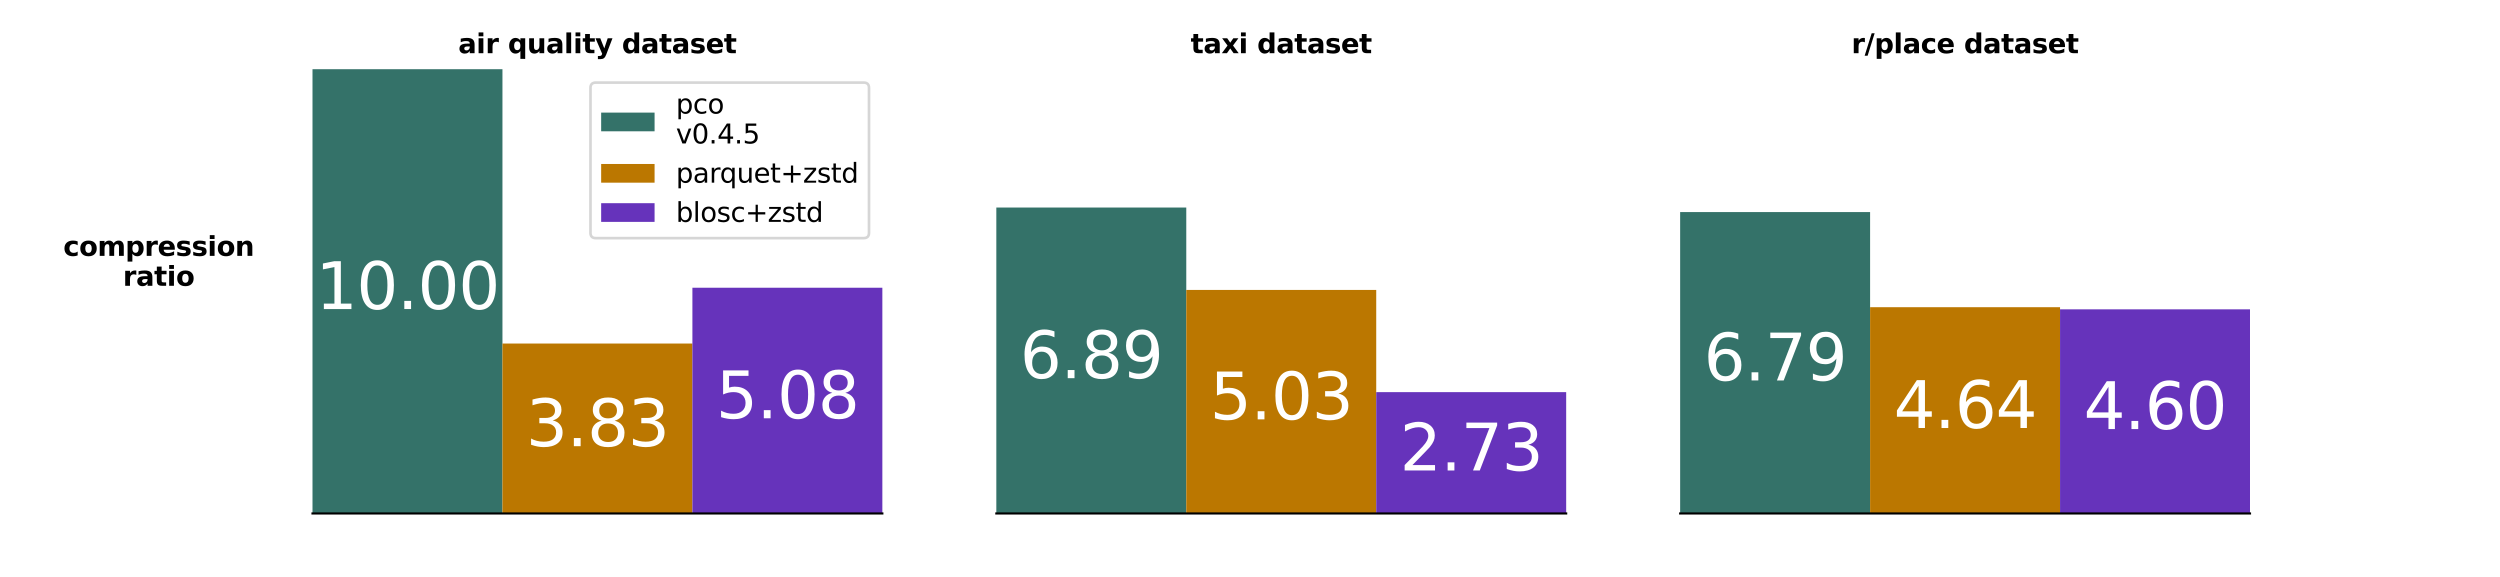 <svg xmlns="http://www.w3.org/2000/svg" xmlns:xlink="http://www.w3.org/1999/xlink" width="1248" height="288" viewBox="0 0 936 216">
    <defs>
        <style>
            *{stroke-linejoin:round;stroke-linecap:butt}
        </style>
    </defs>
    <g id="figure_1">
        <path id="patch_1" d="M0 216h936V0H0z" style="fill:#fff"/>
        <g id="axes_1">
            <path id="patch_2" d="M117 192.24h213.353V25.92H117z" style="fill:#fff"/>
            <path id="patch_3" d="M117 192.24h71.118V25.92H117z" clip-path="url(#p340e443122)" style="fill:#347269"/>
            <path id="patch_4" d="M188.118 192.24h71.117v-63.615h-71.117z" clip-path="url(#p340e443122)" style="fill:#b70"/>
            <path id="patch_5" d="M259.235 192.24h71.118v-84.513h-71.118z" clip-path="url(#p340e443122)" style="fill:#63b"/>
            <g id="matplotlib.axis_2">
                <g id="text_1">
                    <g transform="matrix(.1 0 0 -.1 23.69 95.802)">
                        <defs>
                            <path id="DejaVuSans-Bold-63" d="M3366 3391v-913q-228 156-458 231t-477 75q-468 0-729-273t-261-764q0-491 261-765 261-273 729-273 263 0 499 78 236 79 436 232V103Q3103 6 2833-42q-270-49-542-49-947 0-1482 486-534 486-534 1352t534 1351q535 486 1482 486 275 0 542-48t533-145z" transform="scale(.016)"/>
                            <path id="DejaVuSans-Bold-6f" d="M2203 2784q-372 0-567-267t-195-770q0-503 195-771 195-267 567-267 366 0 559 267 194 268 194 771t-194 770q-193 267-559 267zm0 800q903 0 1411-488 508-487 508-1349 0-863-508-1351Q3106-91 2203-91q-906 0-1417 487-511 488-511 1351 0 862 511 1349 511 488 1417 488z" transform="scale(.016)"/>
                            <path id="DejaVuSans-Bold-6d" d="M3781 2919q213 325 505 495t642 170q603 0 919-372 316-371 316-1081V0H5038v1825q3 41 4 84 2 44 2 125 0 372-110 539-109 168-353 168-318 0-492-263-173-262-180-759V0H2784v1825q0 581-100 748-100 168-356 168-322 0-497-264t-175-755V0H531v3500h1125v-512q207 296 474 446t589 150q362 0 640-175 279-175 422-490z" transform="scale(.016)"/>
                            <path id="DejaVuSans-Bold-70" d="M1656 506v-1837H538v4831h1118v-512q232 306 513 451t647 145q647 0 1062-514 416-514 416-1323T3878 423Q3463-91 2816-91q-366 0-647 145-281 146-513 452zm744 2266q-359 0-552-264-192-264-192-761t192-761q193-264 552-264t548 262q190 263 190 763t-190 762q-189 263-548 263z" transform="scale(.016)"/>
                            <path id="DejaVuSans-Bold-72" d="M3138 2547q-147 69-293 101-145 33-292 33-431 0-664-277-233-276-233-791V0H538v3500h1118v-575q216 344 495 501 280 158 671 158 56 0 121-5 66-4 191-20l4-1012z" transform="scale(.016)"/>
                            <path id="DejaVuSans-Bold-65" d="M4031 1759v-318H1416q40-394 284-591t681-197q353 0 723 105 371 105 762 317V213Q3469 63 3072-14t-794-77q-950 0-1477 483-526 483-526 1355 0 856 517 1346 517 491 1424 491 825 0 1320-497 495-496 495-1328zm-1150 372q0 319-186 514-186 196-486 196-325 0-528-183t-253-527h1453z" transform="scale(.016)"/>
                            <path id="DejaVuSans-Bold-73" d="M3272 3391v-850q-359 150-694 225-334 75-631 75-319 0-474-80-154-80-154-245 0-135 117-207 117-71 420-106l197-28q860-109 1156-359 297-250 297-785 0-559-413-841Q2681-91 1863-91q-347 0-718 55-370 55-761 164v850q335-162 686-244 352-81 714-81 329 0 494 90 166 91 166 270 0 150-114 223t-455 114l-197 25q-747 94-1047 347t-300 769q0 556 381 824 382 269 1169 269 310 0 650-47 341-46 741-146z" transform="scale(.016)"/>
                            <path id="DejaVuSans-Bold-69" d="M538 3500h1118V0H538v3500zm0 1363h1118v-913H538v913z" transform="scale(.016)"/>
                            <path id="DejaVuSans-Bold-6e" d="M4056 2131V0H2931v1631q0 453-20 625t-70 253q-66 110-179 171-112 61-256 61-350 0-550-271-200-270-200-748V0H538v3500h1118v-512q253 306 537 451 285 145 629 145 606 0 920-372 314-371 314-1081z" transform="scale(.016)"/>
                        </defs>
                        <use xlink:href="#DejaVuSans-Bold-63"/>
                        <use xlink:href="#DejaVuSans-Bold-6f" x="59.277"/>
                        <use xlink:href="#DejaVuSans-Bold-6d" x="127.979"/>
                        <use xlink:href="#DejaVuSans-Bold-70" x="232.178"/>
                        <use xlink:href="#DejaVuSans-Bold-72" x="303.76"/>
                        <use xlink:href="#DejaVuSans-Bold-65" x="353.076"/>
                        <use xlink:href="#DejaVuSans-Bold-73" x="420.898"/>
                        <use xlink:href="#DejaVuSans-Bold-73" x="480.42"/>
                        <use xlink:href="#DejaVuSans-Bold-69" x="539.941"/>
                        <use xlink:href="#DejaVuSans-Bold-6f" x="574.219"/>
                        <use xlink:href="#DejaVuSans-Bold-6e" x="642.92"/>
                    </g>
                    <g transform="matrix(.1 0 0 -.1 46.016 107)">
                        <defs>
                            <path id="DejaVuSans-Bold-61" d="M2106 1575q-350 0-527-119-176-118-176-350 0-212 142-333 143-120 396-120 315 0 531 226 216 227 216 568v128h-582zm1710 422V0H2688v519q-225-319-507-465-281-145-684-145-544 0-883 317-339 318-339 824 0 616 423 903 424 288 1330 288h660v87q0 266-210 389-209 124-653 124-359 0-669-72-309-72-575-216v853q360 88 722 133 363 45 725 45 947 0 1367-373 421-373 421-1214z" transform="scale(.016)"/>
                            <path id="DejaVuSans-Bold-74" d="M1759 4494v-994h1154v-800H1759V1216q0-244 97-330t385-86h575V0h-960q-662 0-939 276-276 277-276 940v1484H84v800h557v994h1118z" transform="scale(.016)"/>
                        </defs>
                        <use xlink:href="#DejaVuSans-Bold-72"/>
                        <use xlink:href="#DejaVuSans-Bold-61" x="49.316"/>
                        <use xlink:href="#DejaVuSans-Bold-74" x="116.797"/>
                        <use xlink:href="#DejaVuSans-Bold-69" x="164.6"/>
                        <use xlink:href="#DejaVuSans-Bold-6f" x="198.877"/>
                    </g>
                </g>
            </g>
            <path id="patch_6" d="M117 192.24h213.353" style="fill:none;stroke:#000;stroke-width:.8;stroke-linejoin:miter;stroke-linecap:square"/>
            <g id="text_2" style="fill:#fff" transform="matrix(.24 0 0 -.24 118.205 115.703)">
                <defs>
                    <path id="DejaVuSans-31" d="M794 531h1031v3560L703 3866v575l1116 225h631V531h1031V0H794v531z" transform="scale(.016)"/>
                    <path id="DejaVuSans-30" d="M2034 4250q-487 0-733-480-245-479-245-1442 0-959 245-1439 246-480 733-480 491 0 736 480 246 480 246 1439 0 963-246 1442-245 480-736 480zm0 500q785 0 1199-621 414-620 414-1801 0-1178-414-1799Q2819-91 2034-91q-784 0-1198 620-414 621-414 1799 0 1181 414 1801 414 621 1198 621z" transform="scale(.016)"/>
                    <path id="DejaVuSans-2e" d="M684 794h660V0H684v794z" transform="scale(.016)"/>
                </defs>
                <use xlink:href="#DejaVuSans-31"/>
                <use xlink:href="#DejaVuSans-30" x="63.623"/>
                <use xlink:href="#DejaVuSans-2e" x="127.246"/>
                <use xlink:href="#DejaVuSans-30" x="159.033"/>
                <use xlink:href="#DejaVuSans-30" x="222.656"/>
            </g>
            <g id="text_3" style="fill:#fff" transform="matrix(.24 0 0 -.24 196.958 167.055)">
                <defs>
                    <path id="DejaVuSans-33" d="M2597 2516q453-97 707-404 255-306 255-756 0-690-475-1069Q2609-91 1734-91q-293 0-604 58T488 141v609q262-153 574-231 313-78 654-78 593 0 904 234t311 681q0 413-289 645-289 233-804 233h-544v519h569q465 0 712 186t247 536q0 359-255 551-254 193-729 193-260 0-557-57-297-56-653-174v562q360 100 674 150t592 50q719 0 1137-327 419-326 419-882 0-388-222-655t-631-370z" transform="scale(.016)"/>
                    <path id="DejaVuSans-38" d="M2034 2216q-450 0-708-241-257-241-257-662 0-422 257-663 258-241 708-241t709 242q260 243 260 662 0 421-258 662-257 241-711 241zm-631 268q-406 100-633 378-226 279-226 679 0 559 398 884 399 325 1092 325 697 0 1094-325t397-884q0-400-227-679-226-278-629-378 456-106 710-416 255-309 255-755 0-679-414-1042Q2806-91 2034-91q-771 0-1186 362-414 363-414 1042 0 446 256 755 257 310 713 416zm-231 997q0-362 226-565 227-203 636-203 407 0 636 203 230 203 230 565 0 363-230 566-229 203-636 203-409 0-636-203-226-203-226-566z" transform="scale(.016)"/>
                </defs>
                <use xlink:href="#DejaVuSans-33"/>
                <use xlink:href="#DejaVuSans-2e" x="63.623"/>
                <use xlink:href="#DejaVuSans-38" x="95.41"/>
                <use xlink:href="#DejaVuSans-33" x="159.033"/>
            </g>
            <g id="text_4" style="fill:#fff" transform="matrix(.24 0 0 -.24 268.075 156.606)">
                <defs>
                    <path id="DejaVuSans-35" d="M691 4666h2478v-532H1269V2991q137 47 274 70 138 23 276 23 781 0 1237-428 457-428 457-1159 0-753-469-1171Q2575-91 1722-91q-294 0-599 50Q819 9 494 109v635q281-153 581-228t634-75q541 0 856 284 316 284 316 772 0 487-316 771-315 285-856 285-253 0-505-56-251-56-513-175v2344z" transform="scale(.016)"/>
                </defs>
                <use xlink:href="#DejaVuSans-35"/>
                <use xlink:href="#DejaVuSans-2e" x="63.623"/>
                <use xlink:href="#DejaVuSans-30" x="95.41"/>
                <use xlink:href="#DejaVuSans-38" x="159.033"/>
            </g>
            <g id="text_5" transform="matrix(.1 0 0 -.1 171.577 19.92)">
                <defs>
                    <path id="DejaVuSans-Bold-71" d="M2181 2772q-356 0-545-263-189-262-189-762t189-763q189-262 545-262 360 0 549 262 189 263 189 763t-189 762q-189 263-549 263zm738-2266q-231-309-510-453-278-144-643-144-647 0-1063 514-415 515-415 1324t415 1320q416 511 1063 511 365 0 643-144 279-143 510-453v519h1125v-4831H2919V506z" transform="scale(.016)"/>
                    <path id="DejaVuSans-Bold-75" d="M500 1363v2137h1125v-350q0-284-3-714t-3-573q0-422 22-608t75-271q68-109 179-169 111-59 255-59 350 0 550 269t200 747v1728h1119V0H2900v506q-253-306-536-452-283-145-623-145-607 0-924 372T500 1363z" transform="scale(.016)"/>
                    <path id="DejaVuSans-Bold-6c" d="M538 4863h1118V0H538v4863z" transform="scale(.016)"/>
                    <path id="DejaVuSans-Bold-79" d="M78 3500h1119l941-2375 800 2375h1118L2584-331q-221-585-517-817-295-233-779-233H641v734h350q284 0 413 91 130 90 202 325l32 97L78 3500z" transform="scale(.016)"/>
                    <path id="DejaVuSans-Bold-64" d="M2919 2988v1875h1125V0H2919v506q-231-309-510-453-278-144-643-144-647 0-1063 514-415 515-415 1324t415 1323q416 514 1063 514 362 0 642-145t511-451zM2181 722q360 0 549 262 189 263 189 763t-189 762q-189 263-549 263-356 0-545-263-189-262-189-762t189-763q189-262 545-262z" transform="scale(.016)"/>
                </defs>
                <use xlink:href="#DejaVuSans-Bold-61"/>
                <use xlink:href="#DejaVuSans-Bold-69" x="67.48"/>
                <use xlink:href="#DejaVuSans-Bold-72" x="101.758"/>
                <use xlink:href="#DejaVuSans-Bold-20" x="151.074"/>
                <use xlink:href="#DejaVuSans-Bold-71" x="185.889"/>
                <use xlink:href="#DejaVuSans-Bold-75" x="257.471"/>
                <use xlink:href="#DejaVuSans-Bold-61" x="328.662"/>
                <use xlink:href="#DejaVuSans-Bold-6c" x="396.143"/>
                <use xlink:href="#DejaVuSans-Bold-69" x="430.42"/>
                <use xlink:href="#DejaVuSans-Bold-74" x="464.697"/>
                <use xlink:href="#DejaVuSans-Bold-79" x="512.5"/>
                <use xlink:href="#DejaVuSans-Bold-20" x="577.686"/>
                <use xlink:href="#DejaVuSans-Bold-64" x="612.5"/>
                <use xlink:href="#DejaVuSans-Bold-61" x="684.082"/>
                <use xlink:href="#DejaVuSans-Bold-74" x="751.563"/>
                <use xlink:href="#DejaVuSans-Bold-61" x="799.365"/>
                <use xlink:href="#DejaVuSans-Bold-73" x="866.846"/>
                <use xlink:href="#DejaVuSans-Bold-65" x="926.367"/>
                <use xlink:href="#DejaVuSans-Bold-74" x="994.189"/>
            </g>
            <g id="legend_1">
                <path id="patch_7" d="M223.075 89.152h100.278q2 0 2-2V32.92q0-2-2-2H223.075q-2 0-2 2v54.232q0 2 2 2z" style="fill:#fff;opacity:.8;stroke:#ccc;stroke-linejoin:miter"/>
                <path id="patch_8" d="M225.075 49.157h20v-7h-20z" style="fill:#347269"/>
                <g id="text_6">
                    <g transform="matrix(.1 0 0 -.1 253.075 42.518)">
                        <defs>
                            <path id="DejaVuSans-70" d="M1159 525v-1856H581v4831h578v-531q182 312 458 463 277 152 661 152 638 0 1036-506 399-506 399-1331T3314 415Q2916-91 2278-91q-384 0-661 152-276 152-458 464zm1957 1222q0 634-261 995t-717 361q-457 0-718-361t-261-995q0-634 261-995t718-361q456 0 717 361t261 995z" transform="scale(.016)"/>
                            <path id="DejaVuSans-63" d="M3122 3366v-538q-244 135-489 202t-495 67q-560 0-870-355-309-354-309-995t309-996q310-354 870-354 250 0 495 67t489 202V134Q2881 22 2623-34q-257-57-548-57-791 0-1257 497-465 497-465 1341 0 856 470 1346 471 491 1290 491 265 0 518-55 253-54 491-163z" transform="scale(.016)"/>
                            <path id="DejaVuSans-6f" d="M1959 3097q-462 0-731-361t-269-989q0-628 267-989 268-361 733-361 460 0 728 362 269 363 269 988 0 622-269 986-268 364-728 364zm0 487q750 0 1178-488 429-487 429-1349 0-859-429-1349Q2709-91 1959-91q-753 0-1180 489-426 490-426 1349 0 862 426 1349 427 488 1180 488z" transform="scale(.016)"/>
                        </defs>
                        <use xlink:href="#DejaVuSans-70"/>
                        <use xlink:href="#DejaVuSans-63" x="63.477"/>
                        <use xlink:href="#DejaVuSans-6f" x="118.457"/>
                    </g>
                    <g transform="matrix(.1 0 0 -.1 253.075 53.716)">
                        <defs>
                            <path id="DejaVuSans-76" d="M191 3500h609L1894 563l1094 2937h609L2284 0h-781L191 3500z" transform="scale(.016)"/>
                            <path id="DejaVuSans-34" d="M2419 4116 825 1625h1594v2491zm-166 550h794V1625h666v-525h-666V0h-628v1100H313v609l1940 2957z" transform="scale(.016)"/>
                        </defs>
                        <use xlink:href="#DejaVuSans-76"/>
                        <use xlink:href="#DejaVuSans-30" x="59.18"/>
                        <use xlink:href="#DejaVuSans-2e" x="122.803"/>
                        <use xlink:href="#DejaVuSans-34" x="154.59"/>
                        <use xlink:href="#DejaVuSans-2e" x="218.213"/>
                        <use xlink:href="#DejaVuSans-35" x="250"/>
                    </g>
                </g>
                <path id="patch_9" d="M225.075 68.394h20v-7h-20z" style="fill:#b70"/>
                <g id="text_7" transform="matrix(.1 0 0 -.1 253.075 68.394)">
                    <defs>
                        <path id="DejaVuSans-61" d="M2194 1759q-697 0-966-159t-269-544q0-306 202-486 202-179 548-179 479 0 768 339t289 901v128h-572zm1147 238V0h-575v531q-197-318-491-470T1556-91q-537 0-855 302-317 302-317 808 0 590 395 890 396 300 1180 300h807v57q0 397-261 614t-733 217q-300 0-585-72-284-72-546-216v532q315 122 612 182 297 61 578 61 760 0 1135-394 375-393 375-1193z" transform="scale(.016)"/>
                        <path id="DejaVuSans-72" d="M2631 2963q-97 56-211 82-114 27-251 27-488 0-749-317t-261-911V0H581v3500h578v-544q182 319 472 473 291 155 707 155 59 0 131-8 72-7 159-23l3-590z" transform="scale(.016)"/>
                        <path id="DejaVuSans-71" d="M947 1747q0-634 261-995t717-361q456 0 718 361 263 361 263 995t-263 995q-262 361-718 361t-717-361q-261-361-261-995zM2906 525q-181-312-458-464-276-152-664-152-634 0-1033 506-398 507-398 1332t398 1331q399 506 1033 506 388 0 664-152 277-151 458-463v531h575v-4831h-575V525z" transform="scale(.016)"/>
                        <path id="DejaVuSans-75" d="M544 1381v2119h575V1403q0-497 193-746 194-248 582-248 465 0 735 297 271 297 271 810v1984h575V0h-575v538q-209-319-486-474-276-155-642-155-603 0-916 375-312 375-312 1097zm1447 2203z" transform="scale(.016)"/>
                        <path id="DejaVuSans-65" d="M3597 1894v-281H953q38-594 358-905t892-311q331 0 642 81t618 244V178Q3153 47 2828-22t-659-69q-838 0-1327 487-489 488-489 1320 0 859 464 1363 464 505 1252 505 706 0 1117-455 411-454 411-1235zm-575 169q-6 471-264 752-258 282-683 282-481 0-770-272t-333-766l2050 4z" transform="scale(.016)"/>
                        <path id="DejaVuSans-74" d="M1172 4494v-994h1184v-447H1172V1153q0-428 117-550t477-122h590V0h-590q-666 0-919 248-253 249-253 905v1900H172v447h422v994h578z" transform="scale(.016)"/>
                        <path id="DejaVuSans-2b" d="M2944 4013V2272h1740v-531H2944V0h-525v1741H678v531h1741v1741h525z" transform="scale(.016)"/>
                        <path id="DejaVuSans-7a" d="M353 3500h2731v-525L922 459h2162V0H275v525l2163 2516H353v459z" transform="scale(.016)"/>
                        <path id="DejaVuSans-73" d="M2834 3397v-544q-243 125-506 187-262 63-544 63-428 0-642-131t-214-394q0-200 153-314t616-217l197-44q612-131 870-370t258-667q0-488-386-773Q2250-91 1575-91q-281 0-586 55T347 128v594q319-166 628-249 309-82 613-82 406 0 624 139 219 139 219 392 0 234-158 359-157 125-692 241l-200 47q-534 112-772 345-237 233-237 639 0 494 350 762 350 269 994 269 318 0 599-47 282-46 519-140z" transform="scale(.016)"/>
                        <path id="DejaVuSans-64" d="M2906 2969v1894h575V0h-575v525q-181-312-458-464-276-152-664-152-634 0-1033 506-398 507-398 1332t398 1331q399 506 1033 506 388 0 664-152 277-151 458-463zM947 1747q0-634 261-995t717-361q456 0 718 361 263 361 263 995t-263 995q-262 361-718 361t-717-361q-261-361-261-995z" transform="scale(.016)"/>
                    </defs>
                    <use xlink:href="#DejaVuSans-70"/>
                    <use xlink:href="#DejaVuSans-61" x="63.477"/>
                    <use xlink:href="#DejaVuSans-72" x="124.756"/>
                    <use xlink:href="#DejaVuSans-71" x="164.119"/>
                    <use xlink:href="#DejaVuSans-75" x="227.596"/>
                    <use xlink:href="#DejaVuSans-65" x="290.975"/>
                    <use xlink:href="#DejaVuSans-74" x="352.498"/>
                    <use xlink:href="#DejaVuSans-2b" x="391.707"/>
                    <use xlink:href="#DejaVuSans-7a" x="475.496"/>
                    <use xlink:href="#DejaVuSans-73" x="527.986"/>
                    <use xlink:href="#DejaVuSans-74" x="580.086"/>
                    <use xlink:href="#DejaVuSans-64" x="619.295"/>
                </g>
                <path id="patch_10" d="M225.075 83.073h20v-7h-20z" style="fill:#63b"/>
                <g id="text_8" transform="matrix(.1 0 0 -.1 253.075 83.073)">
                    <defs>
                        <path id="DejaVuSans-62" d="M3116 1747q0 634-261 995t-717 361q-457 0-718-361t-261-995q0-634 261-995t718-361q456 0 717 361t261 995zM1159 2969q182 312 458 463 277 152 661 152 638 0 1036-506 399-506 399-1331T3314 415Q2916-91 2278-91q-384 0-661 152-276 152-458 464V0H581v4863h578V2969z" transform="scale(.016)"/>
                        <path id="DejaVuSans-6c" d="M603 4863h575V0H603v4863z" transform="scale(.016)"/>
                    </defs>
                    <use xlink:href="#DejaVuSans-62"/>
                    <use xlink:href="#DejaVuSans-6c" x="63.477"/>
                    <use xlink:href="#DejaVuSans-6f" x="91.26"/>
                    <use xlink:href="#DejaVuSans-73" x="152.441"/>
                    <use xlink:href="#DejaVuSans-63" x="204.541"/>
                    <use xlink:href="#DejaVuSans-2b" x="259.521"/>
                    <use xlink:href="#DejaVuSans-7a" x="343.311"/>
                    <use xlink:href="#DejaVuSans-73" x="395.801"/>
                    <use xlink:href="#DejaVuSans-74" x="447.9"/>
                    <use xlink:href="#DejaVuSans-64" x="487.109"/>
                </g>
            </g>
        </g>
        <g id="axes_2">
            <path id="patch_11" d="M373.024 192.24h213.352V25.92H373.024z" style="fill:#fff"/>
            <path id="patch_12" d="M373.024 192.24h71.117V77.696h-71.117z" clip-path="url(#p2c91d35f84)" style="fill:#347269"/>
            <path id="patch_13" d="M444.141 192.24h71.118v-83.7H444.14z" clip-path="url(#p2c91d35f84)" style="fill:#b70"/>
            <path id="patch_14" d="M515.259 192.24h71.117v-45.426H515.26z" clip-path="url(#p2c91d35f84)" style="fill:#63b"/>
            <path id="patch_15" d="M373.024 192.24h213.352" style="fill:none;stroke:#000;stroke-width:.8;stroke-linejoin:miter;stroke-linecap:square"/>
            <g id="text_9" style="fill:#fff" transform="matrix(.24 0 0 -.24 381.864 141.59)">
                <defs>
                    <path id="DejaVuSans-36" d="M2113 2584q-425 0-674-291-248-290-248-796 0-503 248-796 249-292 674-292t673 292q248 293 248 796 0 506-248 796-248 291-673 291zm1253 1979v-575q-238 112-480 171-242 60-480 60-625 0-955-422-329-422-376-1275 184 272 462 417 279 145 613 145 703 0 1111-427 408-426 408-1160 0-719-425-1154Q2819-91 2113-91q-810 0-1238 620-428 621-428 1799 0 1106 525 1764t1409 658q238 0 480-47t505-140z" transform="scale(.016)"/>
                    <path id="DejaVuSans-39" d="M703 97v575q238-113 481-172 244-59 479-59 625 0 954 420 330 420 377 1277-181-269-460-413-278-144-615-144-700 0-1108 423-408 424-408 1159 0 718 425 1152 425 435 1131 435 810 0 1236-621 427-620 427-1801 0-1103-524-1761Q2575-91 1691-91q-238 0-482 47Q966 3 703 97zm1256 1978q425 0 673 290 249 291 249 798 0 503-249 795-248 292-673 292t-673-292q-248-292-248-795 0-507 248-798 248-290 673-290z" transform="scale(.016)"/>
                </defs>
                <use xlink:href="#DejaVuSans-36"/>
                <use xlink:href="#DejaVuSans-2e" x="63.623"/>
                <use xlink:href="#DejaVuSans-38" x="95.41"/>
                <use xlink:href="#DejaVuSans-39" x="159.033"/>
            </g>
            <g id="text_10" style="fill:#fff" transform="matrix(.24 0 0 -.24 452.981 157.012)">
                <use xlink:href="#DejaVuSans-35"/>
                <use xlink:href="#DejaVuSans-2e" x="63.623"/>
                <use xlink:href="#DejaVuSans-30" x="95.41"/>
                <use xlink:href="#DejaVuSans-33" x="159.033"/>
            </g>
            <g id="text_11" style="fill:#fff" transform="matrix(.24 0 0 -.24 524.099 176.15)">
                <defs>
                    <path id="DejaVuSans-32" d="M1228 531h2203V0H469v531q359 372 979 998 621 627 780 809 303 340 423 576 121 236 121 464 0 372-261 606-261 235-680 235-297 0-627-103-329-103-704-313v638q381 153 712 231 332 78 607 78 725 0 1156-363 431-362 431-968 0-288-108-546-107-257-392-607-78-91-497-524-418-433-1181-1211z" transform="scale(.016)"/>
                    <path id="DejaVuSans-37" d="M525 4666h3000v-269L1831 0h-659l1594 4134H525v532z" transform="scale(.016)"/>
                </defs>
                <use xlink:href="#DejaVuSans-32"/>
                <use xlink:href="#DejaVuSans-2e" x="63.623"/>
                <use xlink:href="#DejaVuSans-37" x="95.41"/>
                <use xlink:href="#DejaVuSans-33" x="159.033"/>
            </g>
            <g id="text_12" transform="matrix(.1 0 0 -.1 445.782 19.92)">
                <defs>
                    <path id="DejaVuSans-Bold-78" d="M1422 1791 159 3500h1185l715-1037 725 1037h1185L2706 1797 4031 0H2847l-788 1106L1281 0H97l1325 1791z" transform="scale(.016)"/>
                </defs>
                <use xlink:href="#DejaVuSans-Bold-74"/>
                <use xlink:href="#DejaVuSans-Bold-61" x="47.803"/>
                <use xlink:href="#DejaVuSans-Bold-78" x="115.283"/>
                <use xlink:href="#DejaVuSans-Bold-69" x="179.785"/>
                <use xlink:href="#DejaVuSans-Bold-20" x="214.063"/>
                <use xlink:href="#DejaVuSans-Bold-64" x="248.877"/>
                <use xlink:href="#DejaVuSans-Bold-61" x="320.459"/>
                <use xlink:href="#DejaVuSans-Bold-74" x="387.939"/>
                <use xlink:href="#DejaVuSans-Bold-61" x="435.742"/>
                <use xlink:href="#DejaVuSans-Bold-73" x="503.223"/>
                <use xlink:href="#DejaVuSans-Bold-65" x="562.744"/>
                <use xlink:href="#DejaVuSans-Bold-74" x="630.566"/>
            </g>
        </g>
        <g id="axes_3">
            <path id="patch_16" d="M629.047 192.24H842.4V25.92H629.047z" style="fill:#fff"/>
            <path id="patch_17" d="M629.047 192.24h71.118V79.388h-71.118z" clip-path="url(#p00b336c67e)" style="fill:#347269"/>
            <path id="patch_18" d="M700.165 192.24h71.117v-77.228h-71.117z" clip-path="url(#p00b336c67e)" style="fill:#b70"/>
            <path id="patch_19" d="M771.282 192.24H842.4v-76.432h-71.118z" clip-path="url(#p00b336c67e)" style="fill:#63b"/>
            <path id="patch_20" d="M629.047 192.24H842.4" style="fill:none;stroke:#000;stroke-width:.8;stroke-linejoin:miter;stroke-linecap:square"/>
            <g id="text_13" style="fill:#fff" transform="matrix(.24 0 0 -.24 637.887 142.437)">
                <use xlink:href="#DejaVuSans-36"/>
                <use xlink:href="#DejaVuSans-2e" x="63.623"/>
                <use xlink:href="#DejaVuSans-37" x="95.41"/>
                <use xlink:href="#DejaVuSans-39" x="159.033"/>
            </g>
            <g id="text_14" style="fill:#fff" transform="matrix(.24 0 0 -.24 709.005 160.248)">
                <use xlink:href="#DejaVuSans-34"/>
                <use xlink:href="#DejaVuSans-2e" x="63.623"/>
                <use xlink:href="#DejaVuSans-36" x="95.41"/>
                <use xlink:href="#DejaVuSans-34" x="159.033"/>
            </g>
            <g id="text_15" style="fill:#fff" transform="matrix(.24 0 0 -.24 780.122 160.647)">
                <use xlink:href="#DejaVuSans-34"/>
                <use xlink:href="#DejaVuSans-2e" x="63.623"/>
                <use xlink:href="#DejaVuSans-36" x="95.41"/>
                <use xlink:href="#DejaVuSans-30" x="159.033"/>
            </g>
            <g id="text_16" transform="matrix(.1 0 0 -.1 693.194 19.92)">
                <defs>
                    <path id="DejaVuSans-Bold-2f" d="M1644 4666h694L691-594H0l1644 5260z" transform="scale(.016)"/>
                </defs>
                <use xlink:href="#DejaVuSans-Bold-72"/>
                <use xlink:href="#DejaVuSans-Bold-2f" x="49.316"/>
                <use xlink:href="#DejaVuSans-Bold-70" x="85.84"/>
                <use xlink:href="#DejaVuSans-Bold-6c" x="157.422"/>
                <use xlink:href="#DejaVuSans-Bold-61" x="191.699"/>
                <use xlink:href="#DejaVuSans-Bold-63" x="259.18"/>
                <use xlink:href="#DejaVuSans-Bold-65" x="318.457"/>
                <use xlink:href="#DejaVuSans-Bold-20" x="386.279"/>
                <use xlink:href="#DejaVuSans-Bold-64" x="421.094"/>
                <use xlink:href="#DejaVuSans-Bold-61" x="492.676"/>
                <use xlink:href="#DejaVuSans-Bold-74" x="560.156"/>
                <use xlink:href="#DejaVuSans-Bold-61" x="607.959"/>
                <use xlink:href="#DejaVuSans-Bold-73" x="675.439"/>
                <use xlink:href="#DejaVuSans-Bold-65" x="734.961"/>
                <use xlink:href="#DejaVuSans-Bold-74" x="802.783"/>
            </g>
        </g>
    </g>
    <defs>
        <clipPath id="p340e443122">
            <path d="M117 25.92h213.353v166.32H117z"/>
        </clipPath>
        <clipPath id="p2c91d35f84">
            <path d="M373.024 25.92h213.353v166.32H373.024z"/>
        </clipPath>
        <clipPath id="p00b336c67e">
            <path d="M629.047 25.92H842.4v166.32H629.047z"/>
        </clipPath>
    </defs>
</svg>
